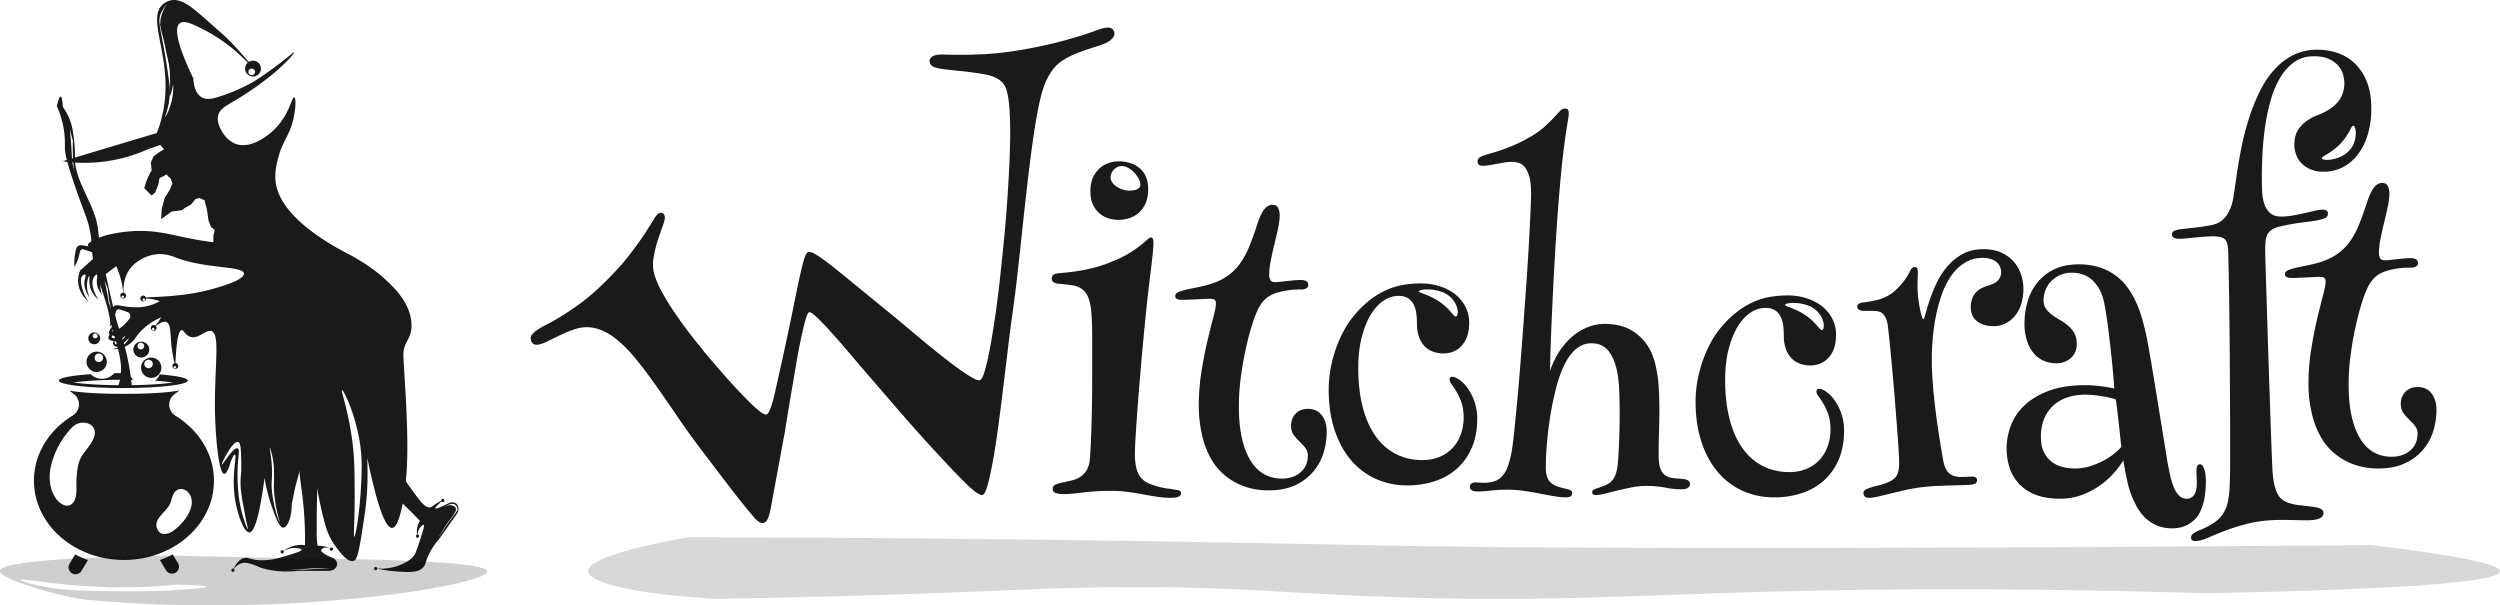 <svg id="Layer_1" data-name="Layer 1" xmlns="http://www.w3.org/2000/svg" viewBox="0 0 3147.26 762.09"><defs><style>.cls-1,.cls-2{fill:#1a1a1a;}.cls-1{opacity:0.17;}.cls-3{opacity:0.19;}</style></defs><title>Witctcraft-Logo</title><path class="cls-1" d="M2937.5,865.84c-42.18-1.3-111.05-3.18-196-4.27-465.72-6-563.9,22.5-893.35,6.4-95.8-4.68-157.26-10.5-272.48-9.9-94.09.49-146,4.86-307.81,9.9-88.75,2.77-160.62,4.18-205.32,4.93-95-5-161.73-18.94-163-34.62-1.79-21.59,120.73-42,126.15-42.9,44.63,0,111,.18,191.65.65,17.25.1,107.38.65,211.78,1.84,223.88,2.55,444.19,7.3,449.34,7.41,170.06,3.66,515,5.71,1266.53,0q162.61,19.43,161.47,33Q3304.79,858.58,2937.5,865.84Z" transform="translate(-159.22 -118.96)"/><path class="cls-2" d="M317.33,421.45c-12.15,7.13-22.47,8.44-27.85,8.71a101.9,101.9,0,0,1-15.92-.64c-9-1.17-13-3.12-16.27-.63-2.11,1.61-2.61,4.33-3.53,9.7A70.32,70.32,0,0,0,252.9,455,52.51,52.51,0,0,0,259,439.76c.66-3,1-5.84,3.09-6.83.83-.4,1.63-.36,7.92,1.75,5.36,1.79,6.26,2.25,7,3.32a7.4,7.4,0,0,1,.72,5.7l-17.52,15.71a32.28,32.28,0,0,0-2.68,13c.14,15.14,11.34,24.92,13.48,26.72a49.42,49.42,0,0,1-7.94-16c-1.19-4.21-3.86-13.68.25-17.3.89-.78,2.47-1.63,3.23-1.11,1.17.78-.11,4.37-.58,6.2-2.81,10.78,5.77,22.81,6.06,22.7a37,37,0,0,1-3.33-15c0-6.7,2.09-12.29,2.86-12.19.94.11-1.23,8.49,2.26,17.3a30.24,30.24,0,0,0,9.52,12.39c-8-11.53-10-23.44-4.93-29.58a11.84,11.84,0,0,1,4.92-3.46,24.18,24.18,0,0,0-2.08,13,24.43,24.43,0,0,0,6.4,13.67,26.6,26.6,0,0,1,1.44-23.21L305,454.47l11.34-6.59L349,436.41l-13.35-20.92Z" transform="translate(-159.22 -118.96)"/><path class="cls-2" d="M362.54,497c-12.15,7.13-22.47,8.45-27.85,8.71a102.62,102.62,0,0,1-15.92-.63c-9-1.17-13-3.12-16.28-.63-2.1,1.61-2.6,4.33-3.52,9.7a70.29,70.29,0,0,0-.86,16.43,52.51,52.51,0,0,0,6.14-15.26c.66-3,1-5.84,3.09-6.84.83-.39,1.63-.35,7.92,1.75,5.36,1.8,6.26,2.26,7,3.33a7.38,7.38,0,0,1,.72,5.69c-7.3,9.8-13.68,13.86-17.52,15.72-1.12.54-4,1.89-4.65,1.08-.89-1.05,2-5.6,4.42-8.32.62-.69,1-1,.89-1.06-.22-.29-5.45,2-8.17,6.8a14.06,14.06,0,0,0-1.75,5.68,15.08,15.08,0,0,0,6.29,2.56,15.7,15.7,0,0,0,6.08-.27c2.21-.54,3.14-1.27,3.23-1.12.2.35-4,4.43-9,4.31-1.11,0-2.27,0-2.74-.79-1.55-2.44,6.47-9.34,6-9.83s-11.7,6.12-10.27,10.8c.77,2.53,5,3.71,8.06,3.72,7.49,0,12.44-7,12.9-6.5.61.63-8.42,12-11.78,10.41a3.11,3.11,0,0,1-1.39-1.79c-.63-2,1.19-4,1-4.12s-3.55,2.26-3.11,5.06a5.06,5.06,0,0,0,3.55,3.67c6.46,1.93,15.28-10.92,16.14-10.18.38.32-1.13,2.9-2.88,4.88a20.86,20.86,0,0,1-6.63,4.75,42.82,42.82,0,0,1-10.76,3.76A33.62,33.62,0,0,0,315.3,556a34.48,34.48,0,0,0,16.39-14.65,77.87,77.87,0,0,1,14.4-13.76c18.59-13.67,38.61-15.44,48.14-15.6l-13.35-20.92Z" transform="translate(-159.22 -118.96)"/><path class="cls-2" d="M380.82,326.64" transform="translate(-159.22 -118.96)"/><path class="cls-2" d="M372.85,240.12c1.08.17,6.09-15.34,5-34-.58-10.25-2.8-18-5.66-28.12-4.37-15.44-10.33-29.69-11.14-29.46-.63.18,2.35,8.92,6.13,26.32,3.21,14.74,5,23.22,5.78,34.25C374.27,228.32,371.92,240,372.85,240.12Z" transform="translate(-159.22 -118.96)"/><circle class="cls-2" cx="293.28" cy="717.82" r="2.03"/><circle class="cls-2" cx="472.91" cy="715.79" r="2.03"/><circle class="cls-2" cx="557.43" cy="630.02" r="2.03"/><circle class="cls-2" cx="525.59" cy="675" r="2.03"/><path class="cls-2" d="M733.5,752.91c-2.33-1.81-5.83-1.92-9-.6-12.19,6.11-16.61,7.49-17.16,6.62-.91-1.43,8.68-9,8.1-9.7-.32-.38-3.28,1.45-6.4,3.38-6.1,3.79-6.53,4.64-8,5-5.54,1.37-12.23-7.19-14.95-10.74-6.24-8.15-15-20.14-25.1-36.14l-21.81,19.18c9.78,7.68,20.2,16.57,30.89,26.79,3.66,3.49,7.14,7,10.49,10.39l7.36,7.73c-.24.34-.49.7-.74,1.11-5.06,8.36-2.64,18-2.38,18s-.49-6.06,3.38-11c1.11-1.42,3-3.28,4.12-3.33l.78.87c.17,1.67-1.12,5.93-3.9,14.59-6.24,19.48-7.28,21.67-9.46,24.19-4.49,5.19-9.4,7.59-13.91,9.73a63.81,63.81,0,0,1-32.64,5.59,157.93,157.93,0,0,0,24.58,3.72c16.63,1.18,27.62,1.81,34.15-5,3.35-3.49,2.56-5.85,6.33-14.39a80.14,80.14,0,0,1,13.63-21.09l21.88-31C737.72,762,737,755.62,733.5,752.91Zm-7,20.15c-.92,1.25-2.55,3.61-5.82,8.32-5.69,8.22-9.26,13.93-9.32,13.89a164.39,164.39,0,0,1,9.07-14.64c8.8-12.91,14.38-18.08,12.46-22.21-1-2.22-3.71-3-4.32-3.19-5.7-1.68-11.57,3.95-11.58,3.94s8.55-8,14.39-5.26a6.76,6.76,0,0,1,3.63,4.57C735.79,761.93,733,764.33,726.55,773.06Z" transform="translate(-159.22 -118.96)"/><circle class="cls-2" cx="355.29" cy="694.71" r="2.03"/><circle class="cls-2" cx="417.28" cy="691.2" r="2.03"/><path class="cls-2" d="M558,785.45c-.12-15.08,0-31.09.57-48,.91-28.92,2.77-55.13,5-78.17h-29a426.48,426.48,0,0,0,2.5,62.07c1.22,10.85,2.24,15.93,3.5,27.54a439.72,439.72,0,0,1,2.57,56.42,35.32,35.32,0,0,0-27.5,7.82c3.56-2.15,9.68-5,17-4.2,1,.12,6.17.67,6.33,2.17.08.79-1.19,2.07-15.37,6.39-12.07,3.67-18.25,5.53-25.22,6.22-5.19.51-10.23,1-16.91.09-8-1.13-10.2-3.18-14.42-2.42-4,.72-9.33,3.88-14.48,15.1,1.88-2.61,6.51-8.26,13.52-9,1.85-.19,3.76,0,8.25,1.14,6.63,1.75,9.39,4,16.53,6,17.4,4.78,33.76,4.07,43.55,3h37.92c6.27.43,11.07-3.85,11.27-8.26.13-3-1.8-5.87-4.69-7.67-12.9-5.27-15.6-8.33-15.3-10.19.2-1.25,1.77-2.08,2.31-2.37,4.36-2.3,10.07,1.08,10.14.91s-3.74-2.36-9.78-3.44A37.74,37.74,0,0,0,559,806a106.2,106.2,0,0,1-1.06-12C557.81,791,557.85,788.13,558,785.45Zm17.62,49.64a176.94,176.94,0,0,0-20.45.2c-2,.16-4.5.4-8.58.61-4.34.23-6.72.23-10.15.31-10,.23-16.7.89-16.71.81s16-1.38,17.17-1.46c15.52-1.21,18.57-1.29,20.88-1.31A119.72,119.72,0,0,1,575.59,835.09Z" transform="translate(-159.22 -118.96)"/><path class="cls-2" d="M667.17,568.69a36.5,36.5,0,0,1,.61-10.09c2.51-11.23,10.53-15.9,9.4-33-1.81-27.22-24.34-47.26-37-58.57-2.53-2.24-4.77-4.09-7-5.77A241.32,241.32,0,0,0,600.09,440C580.37,429.75,509.79,393,506,345.92c-1.09-13.4,3.22-27.76,4.51-32,5.64-18.81,13.15-24.51,17.88-44.55,3.18-13.43,3.67-27.21,1.25-27.83-3-.78-5.74,19.46-21.76,37-11.25,12.33-33.94,28.66-52.44,21.36-10.84-4.28-16.82-15.32-17.57-16.74-1.79-3.43-5.65-10.8-4.06-18.42,1.92-9.25,10.58-12.73,27.27-22.88,0,0,24.34-14.81,44.82-32.39,14.15-12.13,24.37-23.81,23.7-24.55-.85-.93-18.89,16.32-49.57,35.86,0,0-16.84,10.68-42.53,19.11-12,4-18.44,4.88-24,1.76-10.14-5.69-10.72-21.05-10.78-23.74-14.14-29.55-26.8-62-17.21-69.56,5.72-4.5,17.42,1.36,30.49,8.08a207.87,207.87,0,0,1,55.11,41.46,10,10,0,0,0-1.5,13.24,10.13,10.13,0,0,0,13.43,2.7,10,10,0,1,0-10.68-16.91l-.06,0c-16.89-19.76-26.68-29.5-32.6-34.74l-9.74-8.61-14.35-12.69C400.7,128,387.94,117,374.91,119.25a23.75,23.75,0,0,0-11,5.43c-19.63,17.75,9.58,62.6,2.62,122a163.52,163.52,0,0,1-9.85,39.72L237.92,322a195.06,195.06,0,0,0,108.77-15.72l8.12-2.6,6.07-2.34,4.86,5.63L360,310.28l-7.5,5.58-3.44,7.77,1.09,9.77a83.5,83.5,0,0,0-9.3,22.38l9.2,9.33,4.54-3.74q1.81-4.77,3.64-9.53c-.42,1.66-.71,2.75-.9,3.47a46.51,46.51,0,0,0,2.25-10c.32-3.34,1.8-2.3,6.57-5.22s3.81.14,3.81.14l4,3.3,2.35,6.07L373,357.85l-6.35,10-3.79,13.81-.81,13.19,13.31-9.56,13.42-1.83,3.19-2.85,7.58-4,5.85-7.09,4.85-1.33,6.47,2.86,3.11,12.22,1.89,13.22,3.24,8.41,4.61,3.39-1.73,7.5V424c-15.24-2-28.11-4.45-38.42-6.64-18-3.84-36-8.7-61.39-7.51a173.4,173.4,0,0,0-36.13,5.56c-18.22,5.93-22.24,9.86-22,12.46.49,5.31,18.55,3.56,30.35,17.27,4.33,5,6.09,10.12,9,18.58a102,102,0,0,1,5.12,23.71,3.68,3.68,0,1,0,3.35,2.41,3.64,3.64,0,0,0-3-2.36c-.28-5-.46-20,9.5-31.83a46.43,46.43,0,0,1,11-9.28,50.57,50.57,0,0,1,19.36-7.14c12.25-1.66,22.21,2.45,25.76,3.84,37.15,14.57,85.22,10.37,86,20.28s-45.8,21.05-49.08,21.82c-35.15,8.25-68.14,7.17-74.2,8.46a3.63,3.63,0,0,0-1.48-1.94,3.68,3.68,0,1,0,1.1,5.08,3.58,3.58,0,0,0,.58-2.1c4.16.74,18,.75,21.71,8.1,3.23,6.33-2,16-10.09,26.07a3.62,3.62,0,1,0,.84.89c-.09-.13-.2-.25-.3-.37,8-6.26,11.84-5.63,13.56-4.81,4.52,2.15,4.58,10.11,5.63,24.28A171.38,171.38,0,0,0,379,576.17a3.35,3.35,0,0,0-2.31,1.8,3.8,3.8,0,0,0,0,3.6,3.68,3.68,0,1,0,3.42-5.49c1.39-33.49,4.84-41.08,7.86-41.43,2.73-.32,3.86,5.38,9.77,7.88,10.9,4.61,20.7-9.16,27.78-6.76,12.05,4.1,2.29,50.56,4.66,112.13,1,25.57,4.58,67.27,11.35,67.66,3.11.18,6.18-8.4,8.39-16.21,2.84-6.75,4.25-8.19,5-8,3.18.73-5.71,29.46,1.5,63.07,2.83,13.2,9.86,35.16,16.77,34.79,9.16-.47,15.42-43.12,18-60.82.48-3.22.83-5.91,1.06-7.81A204.89,204.89,0,0,0,501,755.41c4.37,12.67,9.71,28.21,15,27.79,5-.4,10.52-12.51,10.52-29.54l4.5-22q8.64-31.65,17.27-63.32c7.12,54.17,15.37,95.48,21.59,115.19a80.77,80.77,0,0,0,12.07,23.64c5.17,7,14.54,19.65,21.91,18.11,4.91-1,7.29-9,14.77-61.08,4.1-28.55,3.41-52.47,3-68.58,8.68,41.89,20.52,88.59,31.25,87.91,10.51-.67,16.34-46.52,17.95-66.62C674.7,668.11,668,591.9,667.17,568.69ZM473,206.66a4.18,4.18,0,0,1,5.87-.32c.25.3.51.57.77.87a4.19,4.19,0,1,1-7.54,3.5A4.12,4.12,0,0,1,473,206.66Zm-106,59.72c-.54-.17,6.45-14.63,6-35.29-.1-4.43-.95-10.22-2.63-21.78-1.84-12.59-3.65-22.87-4.88-29.66-5.26-28.87-7.7-35.92-3.24-45a46.52,46.52,0,0,1,7.74-10.76,45.43,45.43,0,0,0-5.07,8.07,46.17,46.17,0,0,0-3.38,10.32c-1.51,8.21.63,15.11,2.44,21.78,2.43,8.91,3.88,18.05,6,27,5,20.91,7.45,31.37,7.32,39.43C376.92,251.31,367.49,266.56,366.93,266.38ZM315,491.77a1.54,1.54,0,1,1-2.13-.47A1.54,1.54,0,0,1,315,491.77Zm26.57,5.34a1.54,1.54,0,1,1-.46-2.13A1.54,1.54,0,0,1,341.57,497.11Zm11.36,37.4a1.54,1.54,0,1,1-1.67-2.59,1.51,1.51,0,0,1,1.25-.17l-.22.27.28-.25a1.52,1.52,0,0,1,.36,2.74Zm27.62,45.93a1.54,1.54,0,1,1-2.13-.46,1.51,1.51,0,0,1,1.52-.06v0A1.46,1.46,0,0,1,380.55,580.44Zm90.77,204.77c-.69.2-8.41-17.61-11.4-40.31a237.37,237.37,0,0,1-1.51-36.54c.7-15.93,2.81-23.81,0-25-5.13-2.25-19,21.18-20,20.52s13.77-30.58,20.52-28.53c3.41,1,3.63,9.81,4,25,.41,16.26-1.34,17.84-.76,30.48.4,8.64,1.86,16.45,4.76,32.09S471.74,785.1,471.32,785.21Zm39.91-8.93c-.44.12-7.67-17.27-9.79-40.81-1-11.2,1.1-15.52-.12-31.48-1-13.21-2.94-21.44-2.52-21.52s4.9,13.15,5.32,27.16c.08,2.65.13,13.8,0,18.15a72.92,72.92,0,0,0,0,8.13C505.72,760,511.66,776.17,511.23,776.28Zm102.28-41.59c-1.72,31.3-6.79,60.33-8.34,59.93-1.21-.32.68-18.08.55-53.25-.1-29.81-.16-46.94-3.25-69.12-5.4-38.65-14.31-61.86-12.68-62.22,1.88-.41,17.12,30.3,22.7,67.85C615.55,698.48,614.64,714.18,613.51,734.69Z" transform="translate(-159.22 -118.96)"/><path class="cls-2" d="M360.28,590.29a20.5,20.5,0,0,1-5.7,8c9,.6,16.6,1.38,22.58,2.23-11.69,1.65-29.48,3-52.12,3.38q-.29-3.17-.71-6.76l2.62,0a20.21,20.21,0,0,1-3.12-4.06,289.16,289.16,0,0,0-7.37-37c-3.6-13.41-4.87-14.29-10-32C303,512,299.62,497,293,467c-5.13-23.08-7.39-34.76-8.12-40-2.76-19.77-1.23-25.22-9.69-45.73-9.31-22.56-21.88-42-21.58-63.67a196.73,196.73,0,0,0-1.75-27.43c-1.33-9.95-2.8-15.17-4.35-19.38a74.1,74.1,0,0,0-9.13-17.28c-.09-1.62-.81-13-2.9-13s-4.29,10.41-4.65,12.12a116.2,116.2,0,0,1,9.09,31.58c1.26,9.1.91,14.42,1,20.33.11,6.46.88,15.05,15.18,55.86,11.49,32.77,13.69,34.95,16.35,49,2.8,14.86,1.46,18.39,3.53,33.39,2.13,15.43,7.4,27.51,15.9,54.74,5.46,17.52,2.19,10.93,11.08,43.09,5.23,18.91,9.61,32.94,8.48,48.08-2.84,0-5.66,0-8.42.08a20.4,20.4,0,0,1-15.42,7.09h0A20.39,20.39,0,0,1,273.34,590c-23.95,1.64-40,4.65-40,8.11,0,4.9,32.49,8.93,73.92,9.36l0,0,.68,0c2.17,0,4.36,0,6.58,0,44.83,0,81.16-4.21,81.16-9.4C395.63,594.83,381.62,592,360.28,590.29ZM249.91,321.64c-.21-6.39-.53-13-1-19.78s-1.07-13.57-1.75-20L251,296.3c-.17,4.56-.22,9.34-.11,14.32a239,239,0,0,0,1.75,24Zm46.32,178.53q-1.07-6.78-2.48-14t-3.07-14.08l4.15,9.93q.41,4.89,1.18,10.19a162.81,162.81,0,0,0,3.42,16.92Zm13.47,99.24c-.41,1.68-.85,3.18-1.26,4.5-24.8-.21-44.2-1.67-56.66-3.43,12.75-1.81,32.78-3.3,58.44-3.45C310.05,597.82,309.9,598.61,309.7,599.41Z" transform="translate(-159.22 -118.96)"/><path class="cls-2" d="M284.15,540.88a7.47,7.47,0,1,0-2.25,10.32A7.46,7.46,0,0,0,284.15,540.88Zm-3.36,3.55a3.13,3.13,0,1,1,.95-4.33A3.12,3.12,0,0,1,280.79,544.43Z" transform="translate(-159.22 -118.96)"/><path class="cls-2" d="M341.87,550.26a10,10,0,1,0,4,13.59A10,10,0,0,0,341.87,550.26Zm-1.66,6.34a4.2,4.2,0,1,1-1.68-5.7A4.2,4.2,0,0,1,340.21,556.6Z" transform="translate(-159.22 -118.96)"/><path class="cls-2" d="M292.42,568.89a12.78,12.78,0,1,0-6,17.07A12.78,12.78,0,0,0,292.42,568.89ZM286,574.22a5.36,5.36,0,1,1,2.51-7.15A5.36,5.36,0,0,1,286,574.22Z" transform="translate(-159.22 -118.96)"/><path class="cls-2" d="M349.58,569.08a12.79,12.79,0,1,0,12.79,12.78A12.78,12.78,0,0,0,349.58,569.08Zm-3.35,13.47a5.36,5.36,0,1,1,5.36-5.36A5.36,5.36,0,0,1,346.23,582.55Z" transform="translate(-159.22 -118.96)"/><path class="cls-2" d="M253.8,816.93l-6.8,11.3a8.78,8.78,0,1,0,15.05,9L270,824A128.17,128.17,0,0,1,253.8,816.93Z" transform="translate(-159.22 -118.96)"/><path class="cls-2" d="M376.69,816.93A129.44,129.44,0,0,1,360.47,824l8,13.24a8.78,8.78,0,0,0,15.05-9Z" transform="translate(-159.22 -118.96)"/><path class="cls-2" d="M380.14,642.38A16.38,16.38,0,0,1,379.2,615c2-1.44,4-3,5.84-4.54-13.11,2.52-34.56,4.32-69.8,4.32-34.27,0-55.53-1.7-68.73-4.11,1.7,1.4,3.45,2.76,5.26,4.06a16.39,16.39,0,0,1-1,27.36c-29.49,18-48.81,48-48.81,82,0,55.12,50.73,99.79,113.3,99.79s113.31-44.67,113.31-99.79C428.55,690.32,409.41,660.42,380.14,642.38ZM278,668c-3.53,12.43-15.57,20.43-19.43,33.22-2.39,7.9-2.82,16.12-3.12,24.31-.28,7.65.94,16.38-2.5,23.49a11.47,11.47,0,0,1-6.25,6.11,10.81,10.81,0,0,1-8.12-.83c-11.22-5.52-16.23-20.34-16.78-31.95-.48-10,1.83-19.89,5.36-29.22a105.83,105.83,0,0,1,18.06-30.93c5.2-6.15,9.87-10.95,18.31-11.14,7.12-.15,13,3.44,14.63,9.27A14,14,0,0,1,278,668Zm98.32,119.88c-5,3.22-13.15,5.57-17.32-.07-10.66-14.43,10.68-24,14.93-36.11,2.05-5.85,3-13.69,9.48-16.36,4.95-2,10.42.28,13.52,4.4C409,755.83,389.1,779.63,376.32,787.85Z" transform="translate(-159.22 -118.96)"/><path class="cls-3" d="M549.31,822.1l-182-3.81c-164.68,3.1-207.68,11.33-208.11,19.56-.47,9.13,51.34,23.42,64.87,27.15a337.69,337.69,0,0,0,42.38,8.8c18.39,1.71,43.24,3.71,72.65,5.16C565.28,890.05,773.55,854,772.68,838.34,772.28,831.19,728.25,824,549.31,822.1Zm-176,40.1c-9,.48-40.63,2-90,.77-26.8-.69-40.53-1.09-56.68-3.46-23.56-3.46-43.49-9.4-41.56-10.76,2.35-1.63,34.79,4.74,76.5,7.78A742.07,742.07,0,0,0,384,854.86c16.4.52,35,1.37,35.21,2.78C419.44,859.73,378.81,861.9,373.29,862.2Z" transform="translate(-159.22 -118.96)"/><path class="cls-2" d="M989.59,387.22c1.79-.56,3.18-.45,4.19.33a5.84,5.84,0,0,1,2.07,2.95c.75,2.38.12,6.3-1.89,11.73s-4.18,11.73-6.52,18.9A150.08,150.08,0,0,0,982,443.62a47.11,47.11,0,0,0,1.29,21.86,119.25,119.25,0,0,0,10,22.42q6.69,12,15,24.29t17.16,23.94q8.86,11.63,16.71,21,2.89,4,9.62,11.89t15,17.42q8.22,9.54,17.39,19.44t17.26,18a166,166,0,0,0,14.2,12.91q6.08,4.8,8.47,4t4.93-7.27a134.6,134.6,0,0,0,5.11-17.65q2.58-11.11,5.91-26.08t7.23-32.88q6-27.75,10.44-49.77t7.75-37.46q3.34-15.46,5.92-24t5.27-9.35c1.78-.56,4.59.2,8.4,2.28s9.67,6.14,17.57,12.18S1220.93,465.29,1234,476s29.88,24.48,50.39,41.19q4.88,4,14,11.67l20.2,16.93q11.1,9.28,23.08,18.8T1364,581.69q10.4,7.56,18.21,12.14c5.22,3.07,8.72,4.31,10.51,3.75q3-.93,5.88-10.51t5.56-23q2.67-13.44,5.06-28.27t4-26.47q.67-5.12,2.3-17.75t3.47-30.22q1.85-17.61,4-39.07t3.77-43.91q1.63-22.46,2.79-44.92t1.37-42.18q.21-19.71-.89-35.25t-3.9-24.48a22.77,22.77,0,0,0-9.46-12.43q-7-4.68-17.77-6.55-16.26-2.78-28.59-4t-21-2.27a69.36,69.36,0,0,1-13.45-2.66q-4.75-1.62-6-5.5a6.24,6.24,0,0,1,.79-5.81,9.67,9.67,0,0,1,5.11-3.57q4.47-1.4,12.42-1.11t20.9.34q12.95,0,32.09-1a433.47,433.47,0,0,0,46.21-5.63q21.42-3.77,39-8.13t32.83-9.14q9.24-2.9,15.42-5.15t10-3.48q8.35-2.61,12.18-1.36a7.19,7.19,0,0,1,5,4.84,7.06,7.06,0,0,1-.66,6.26,19.79,19.79,0,0,1-4.83,5,30.38,30.38,0,0,1-7,3.83c-2.62,1-5.13,1.93-7.51,2.68q-15.51,4.86-26.16,9a103.33,103.33,0,0,0-18.15,9,48.84,48.84,0,0,0-12.62,11.48,80.33,80.33,0,0,0-9.34,16.19q-4.42,9.9-8.38,28.66t-7.41,43.25q-3.46,24.5-6.8,53.05t-6.44,57.85q-3.1,29.29-6.29,57.8t-6.7,52.85q-2.14,15.09-4.83,37.37t-5.7,47.14q-3,24.85-6.25,49.6t-6.74,44.85q-3.54,20.1-7,33.13t-6.73,14.06q-5.08,1.59-22.93-16.23t-48.77-51.69q-19.1-21.2-36.8-41.69t-33.39-38.66q-15.69-18.18-28.65-33.44t-23-26.21q-10-10.95-16.39-16.8t-8.51-5.2q-2.09.66-4.78,10.34t-5.78,24.4q-3.09,14.73-6.08,32.36t-5.76,33.9q-2.76,16.26-4.88,29.36t-3,18.62l-18.21,98.7q-1.85,8.77-3.73,12.64c-1.28,2.57-2.9,4.18-4.89,4.8q-5.07,1.59-12.9-7.75-6.2-7.21-14-16.9t-16.38-20.91q-8.6-11.22-17.76-23.25t-18-23.66q-16.21-21.45-30.21-42.11t-27-39q-13-18.36-25.14-33.22a166.74,166.74,0,0,0-24.4-24.61q-12.22-9.75-25-13.3a45.79,45.79,0,0,0-26.46.75,120.52,120.52,0,0,0-13,4.9q-6.18,2.76-11.72,5.47t-10.22,5a60.36,60.36,0,0,1-8.26,3.41q-10.14,3.17-12.48-4.28-1.3-4.17.77-7a29.28,29.28,0,0,1,5.79-5.57,102.22,102.22,0,0,1,13.28-7.77q8.49-4.29,19.33-11T891,500a266.2,266.2,0,0,0,27.31-23.61Q938.41,457,950.75,441t20-27.7q7.62-11.73,11.6-18.37T989.59,387.22Z" transform="translate(-159.22 -118.96)"/><path class="cls-2" d="M1644.77,485.83a104.91,104.91,0,0,1,13.57-3.48q8.42-1.68,16.27-3.48,15.93-3.81,26.49-10.32a65.7,65.7,0,0,0,17.84-16.05,97.46,97.46,0,0,0,12.45-22q5.16-12.47,10.32-28.39,4.5-13.92,9.09-19.64t10.21-5.72q5.16,0,7.19,3.81a21.75,21.75,0,0,1,2,10.1,79.09,79.09,0,0,1-2,15.6q-2,9.54-4.61,20.09t-4.6,20.75a94.16,94.16,0,0,0-2,17.85,13.68,13.68,0,0,0,1.46,6.39q1.47,2.81,6,2.81a56.93,56.93,0,0,0,6.51-.45q3.81-.45,8.08-.9t8.86-.9q4.61-.45,8.64-.45,9.65,0,9.65,6.06a4.7,4.7,0,0,1-2.47,4.49,14.09,14.09,0,0,1-6.73,1.35c-2.1,0-4.64.08-7.63.22s-6.21.49-9.65,1a105,105,0,0,0-10.32,2.13,49,49,0,0,0-9.65,3.6,31.09,31.09,0,0,0-10.21,7.85,50.28,50.28,0,0,0-6.4,9.65,160.86,160.86,0,0,0-8.08,21.54q-4.26,13.7-7.85,30.41t-6,35a277,277,0,0,0-2.36,35.35q0,24,4,41.18t11.22,28.39q7.18,11.22,17.06,16.49a44.51,44.51,0,0,0,21.32,5.28,40,40,0,0,0,15.26-2.59,29.91,29.91,0,0,0,10.32-6.73,25.13,25.13,0,0,0,5.84-9.2,29.83,29.83,0,0,0,1.79-10,16.06,16.06,0,0,0-3.25-10.21,73.08,73.08,0,0,0-7.29-8,58.8,58.8,0,0,1-7.3-8.31q-3.25-4.49-3.25-11.67a21.07,21.07,0,0,1,5.72-15q5.73-6.06,15.82-6.06a24.17,24.17,0,0,1,8.64,1.57,19.1,19.1,0,0,1,7.41,5.16,27.45,27.45,0,0,1,5.27,9.09,38.07,38.07,0,0,1,2,13.13,89,89,0,0,1-4,26.37,66.81,66.81,0,0,1-12.79,23.56A66,66,0,0,1,1790,729.66q-13.9,6.62-33.88,6.62-22.45,0-40.4-9.32A76.38,76.38,0,0,1,1687,701.72a106.12,106.12,0,0,1-14.14-33.55,162.3,162.3,0,0,1-4.49-38,273.22,273.22,0,0,1,3.37-43.43q3.36-21,7.4-38.15t7.41-29.62q3.36-12.45,3.36-18.07,0-4-2.24-4.93a16.69,16.69,0,0,0-6.06-.9c-1.5,0-3.56.08-6.17.22s-5.5.3-8.64.45l-9.88.45q-5.16.23-9.87.22-8.31,0-8.3-4.71C1638.71,489.12,1640.73,487.17,1644.77,485.83Z" transform="translate(-159.22 -118.96)"/><path class="cls-2" d="M2129.28,255.62c2.1,0,3.44.6,4,1.8a8,8,0,0,1,.9,3.59,52.8,52.8,0,0,1-.9,8.42q-.9,5.26-2.24,14t-3,21.66q-1.68,12.9-3.48,31.31-2.47,25.8-4.38,52.06t-3.36,51.17q-1.47,24.9-2.58,47.69t-1.91,41.85q-.8,19.08-1.23,33.66t-.68,23.12a115.94,115.94,0,0,1,9.76-21.1,89.83,89.83,0,0,1,14.93-19.07,71.38,71.38,0,0,1,20.2-13.8,59.8,59.8,0,0,1,25.36-5.28,77.71,77.71,0,0,1,17.5,2.13A56,56,0,0,1,2216,536.6a61.25,61.25,0,0,1,15.71,15.14q7.07,9.54,11.11,24.58a163.67,163.67,0,0,1,4.49,28.61q.89,14,.9,30.18,0,12.12-.45,26.94t-.45,30.07q0,10.1,1.9,15.82a18.63,18.63,0,0,0,5.39,8.64,17.69,17.69,0,0,0,8.3,3.81,73.89,73.89,0,0,0,10.66,1.13c1.5.15,3,.3,4.6.44a18.29,18.29,0,0,1,4.27.9,7.58,7.58,0,0,1,3.14,2,5.13,5.13,0,0,1,1.23,3.59,5.77,5.77,0,0,1-2.46,4.49q-2.47,2-9,2a100.78,100.78,0,0,1-19.64-2.13,123.71,123.71,0,0,0-24.12-2.13,94.71,94.71,0,0,0-17.84,1.79q-9.32,1.8-18,3.93T2180,740.37a49.42,49.42,0,0,1-11.22,1.79c-2.39,0-3.85-.41-4.37-1.23a4.37,4.37,0,0,1-.79-2.36,3.3,3.3,0,0,1,1.35-2.8,17.53,17.53,0,0,1,5.16-2.14q4.48-1.56,8-2.91a40.08,40.08,0,0,0,6.4-3.14,21,21,0,0,0,6.4-6.63q3-4.59,4.6-14.92.68-5.61,1.12-13.13t.78-15.93c.23-5.61.41-11.41.57-17.39s.22-12,.22-18q0-14.8-.45-27.94a185.2,185.2,0,0,0-1.79-21.65q-2.93-18.85-10.78-29.85t-22.44-11a27.84,27.84,0,0,0-12.45,2.7,36.25,36.25,0,0,0-9.77,7,54.89,54.89,0,0,0-7.63,9.65,86.16,86.16,0,0,0-5.83,11,153.77,153.77,0,0,0-8.53,24.69q-4,15-7,32.42t-4.6,35.46q-1.68,18.08-1.68,33.78a33.44,33.44,0,0,0,1.8,12,17.34,17.34,0,0,0,5.27,7.41,25.82,25.82,0,0,0,8.3,4.38q4.83,1.56,10.89,2.91a19.79,19.79,0,0,1,5,1.69,3.8,3.8,0,0,1,1.91,3.7q0,5.16-7.86,5.16a89.73,89.73,0,0,1-14.7-1.46q-8.64-1.46-18.4-3.36t-20-3.37a139.41,139.41,0,0,0-19.64-1.46,191.72,191.72,0,0,0-22,1.12,146.39,146.39,0,0,1-16.61,1.12q-9.64,0-9.65-6a4.69,4.69,0,0,1,1.91-3.93,8.1,8.1,0,0,1,5.05-1.46c1.34,0,2.91.08,4.71.22s3.59.23,5.38.23a45.06,45.06,0,0,0,13.92-1.91,22.31,22.31,0,0,0,10-6.62,39.54,39.54,0,0,0,7.07-12.68,113.15,113.15,0,0,0,4.94-20.08q1.35-7.86,3-24t3.7-37.59q2-21.42,4-46.68t3.93-51.39q1.9-26.15,3.7-51.61t3-47.47q1.23-22,2-38.94t.79-25.92q0-13.23-2.36-21T2078.57,329a16,16,0,0,0-8-5.16,33.77,33.77,0,0,0-8.42-1.12,53.81,53.81,0,0,0-8.75.78q-4.71.8-9.54,1.68c-3.22.6-6.36,1.17-9.42,1.69a51.88,51.88,0,0,1-8.64.78c-2.39,0-4.08-.48-5-1.46a5.31,5.31,0,0,1-1.46-3.92,5.66,5.66,0,0,1,1.79-4.49,17.57,17.57,0,0,1,5.61-2.92c3.6-1.19,7.48-2.39,11.67-3.59s8.72-2.65,13.58-4.38,10.06-3.81,15.6-6.28a190.78,190.78,0,0,0,17.95-9.31,99.92,99.92,0,0,0,18-12.68q6.95-6.4,11.67-11.45l7.74-8.3Q2125.92,255.62,2129.28,255.62Z" transform="translate(-159.22 -118.96)"/><path class="cls-2" d="M2573.63,461.62c0,1.8-.08,4.3-.22,7.52s-.23,6.55-.23,10a127.51,127.51,0,0,0,.79,13.8q.78,7.29,2,13.46t2.47,10.33q1.23,4.15,2.13,4.15c.59,0,1.46-2.17,2.58-6.51s2.77-9.8,4.94-16.38a209.14,209.14,0,0,1,8.41-21.21,97.14,97.14,0,0,1,13.24-21.21,69.83,69.83,0,0,1,19.41-16.38q11.34-6.51,26.82-6.51,14.36,0,24.13,4.94A45.73,45.73,0,0,1,2695.71,450,46.45,46.45,0,0,1,2704,466a59.54,59.54,0,0,1,2.47,16.27,62,62,0,0,1-3.15,20.76,43.09,43.09,0,0,1-8.41,14.7,36.06,36.06,0,0,1-12,8.86,33.06,33.06,0,0,1-13.69,3q-12.78,0-20.87-6.06t-8.08-17.73a30.56,30.56,0,0,1,1.69-10.77,24,24,0,0,1,4.48-7.63,24.83,24.83,0,0,1,6.74-5.27,42.61,42.61,0,0,1,8.64-3.48q9.65-2.91,13.13-7.18a15.22,15.22,0,0,0,3.47-9.88,17.75,17.75,0,0,0-1.23-6.51,15.45,15.45,0,0,0-4-5.72,20.89,20.89,0,0,0-7.18-4.15,31.67,31.67,0,0,0-10.66-1.57,41.84,41.84,0,0,0-22.44,5.95,58.26,58.26,0,0,0-16.83,15.93,93.93,93.93,0,0,0-11.9,23,194.4,194.4,0,0,0-7.63,27.27,248.62,248.62,0,0,0-4.15,28.72q-1.23,14.48-1.23,27.05,0,11.45.89,24.79t2.36,26.82q1.46,13.47,3.25,26.26t3.48,23.34q1.68,10.55,3,18.18t2,10.54q2.48,10.11,7.74,14t14,3.93q3.81,0,8-.23c2.76-.14,4.82-.22,6.17-.22q6.06,0,6.06,4.49a4.54,4.54,0,0,1-3.37,4.71q-2.68,1.13-9.54,1.35t-15.93.45q-9.09.22-19.64.67t-20.42,1.57a211.86,211.86,0,0,0-21.32,3.7q-10.32,2.35-19.07,4.49t-15.49,3.7a49.92,49.92,0,0,1-10.77,1.57c-2.84,0-4.79-.59-5.84-1.79a5.76,5.76,0,0,1-1.57-3.82,5,5,0,0,1,2.81-4.82,51.28,51.28,0,0,1,7.74-3c2.54-.75,5.57-1.53,9.09-2.36a74.82,74.82,0,0,0,12.46-4.37q7.17-3.15,10-8.42t2.81-16c0-2.25-.15-6-.45-11.34s-.71-11.63-1.24-19-1.12-15.37-1.79-24.13-1.39-17.73-2.13-26.93-1.54-18.36-2.36-27.49-1.61-17.69-2.36-25.69-1.45-15.15-2.13-21.44-1.23-11.29-1.68-15a38.82,38.82,0,0,0-2.69-10.66,16.27,16.27,0,0,0-4.27-5.95,12.26,12.26,0,0,0-5.72-2.58,42.14,42.14,0,0,0-7.07-.56H2507c-.75,0-1.68,0-2.81-.11a12.28,12.28,0,0,1-3.25-.67,6.22,6.22,0,0,1-2.58-1.69,4.2,4.2,0,0,1-1-2.92,3.81,3.81,0,0,1,2-3.59,15,15,0,0,1,4.94-1.57A141,141,0,0,0,2524.6,496a53.64,53.64,0,0,0,17.84-9,81,81,0,0,0,11.33-11.33,72,72,0,0,0,9.76-14.93c1.8-3.73,3.74-5.61,5.84-5.61,1.94,0,3.14.75,3.59,2.25A14.83,14.83,0,0,1,2573.63,461.62Z" transform="translate(-159.22 -118.96)"/><path class="cls-2" d="M2747.78,576.32a39.07,39.07,0,0,1-15.6-3.14,34.64,34.64,0,0,1-12.68-9.43A46.51,46.51,0,0,1,2711,548a70.56,70.56,0,0,1-3.14-22.22,96.06,96.06,0,0,1,3.93-27.26A69.11,69.11,0,0,1,2724,474.77a60.31,60.31,0,0,1,21.21-16.72q12.9-6.29,31.08-6.28a82.77,82.77,0,0,1,26.59,3.92,71.52,71.52,0,0,1,20.31,10.55,69.47,69.47,0,0,1,14.93,15.37,109.24,109.24,0,0,1,10.43,18.29,146.5,146.5,0,0,1,7.07,19.3q2.8,9.76,4.83,18.52,1.11,4.93,2.8,14t3.71,21q2,11.89,4.26,25.47t4.49,27.49q2.24,13.92,4.37,27t3.93,24q1.8,10.89,3,18.63t1.91,10.66q1.35,7,3,14.14a76.89,76.89,0,0,0,4.26,13.13,31.16,31.16,0,0,0,6.4,9.76,13.08,13.08,0,0,0,9.65,3.81,10.62,10.62,0,0,0,5.83-1.57A11.3,11.3,0,0,0,2922,741a21.49,21.49,0,0,0,2.13-6.06,35.26,35.26,0,0,0,.67-7q0-4.26-.22-8.64c-.15-2.91-.22-5.42-.22-7.51a17.08,17.08,0,0,1,.89-5.84,3.5,3.5,0,0,1,3.59-2.47q2.48,0,3.93,2.81a25.91,25.91,0,0,1,2.25,6.51,50.6,50.6,0,0,1,1,7.4c.14,2.47.22,4.3.22,5.5a132.14,132.14,0,0,1-1.35,17.73,66.3,66.3,0,0,1-5.61,19.07,34.3,34.3,0,0,1-13.46,15.49,39.38,39.38,0,0,1-21.77,6.06,49.23,49.23,0,0,1-18.51-3.14,47.71,47.71,0,0,1-13.24-7.86,52.53,52.53,0,0,1-9.21-10.1,74.53,74.53,0,0,1-5.94-10.1,109.66,109.66,0,0,1-9.54-26.59q-3.26-14.48-5.28-27.71a119.49,119.49,0,0,1-10.21,13.91,99.12,99.12,0,0,1-16.94,15.93,102.39,102.39,0,0,1-23.34,13,77.39,77.39,0,0,1-29.4,5.38q-18,0-30.63-5a56.63,56.63,0,0,1-20.76-13.69,53.8,53.8,0,0,1-11.89-20.2,77.76,77.76,0,0,1-3.82-24.58,81.43,81.43,0,0,1,5.16-28.05,68,68,0,0,1,16.95-25.58q11.77-11.44,30.74-18.63t46.34-7.18q6.28,0,12.23.56t10.78,1.24q4.82.66,8.3,1.34c2.32.45,4,.75,5.05.9q-1.35-19.31-3.37-38.6-.9-8.08-1.9-17.06t-2.14-18.06q-1.12-9.09-2.46-17.84T2808.15,500q-3.6-17.28-14-27.5t-26.59-10.21a35.37,35.37,0,0,0-15.37,3.15,36.49,36.49,0,0,0-11.22,8.07,32.41,32.41,0,0,0-6.85,11.11,35.53,35.53,0,0,0-2.24,12.23,18.14,18.14,0,0,0,3.14,10.89,34.24,34.24,0,0,0,7.74,7.74,100.79,100.79,0,0,0,10,6.4,62.79,62.79,0,0,1,10,7,35.33,35.33,0,0,1,7.75,9.43q3.14,5.51,3.14,13.8,0,11-7.52,17.62A26.72,26.72,0,0,1,2747.78,576.32Zm75,45.55a44.88,44.88,0,0,0-5.5-1.68c-2.62-.67-5.73-1.35-9.32-2s-7.44-1.23-11.55-1.68a112.6,112.6,0,0,0-12.23-.67,70.32,70.32,0,0,0-22.11,3.36,49.32,49.32,0,0,0-17.62,10,46.32,46.32,0,0,0-11.67,16.6,58.23,58.23,0,0,0-4.26,23q0,11.9,3.93,19.63a33.3,33.3,0,0,0,10.1,12.23,37.92,37.92,0,0,0,13.69,6.29,62.88,62.88,0,0,0,14.69,1.79,65.63,65.63,0,0,0,21.77-3.59,97.72,97.72,0,0,0,18.18-8.3,81,81,0,0,0,12.79-9.2,53.36,53.36,0,0,0,6.06-6.06q-1.58-15-2.92-27.38c-.44-3.59-.86-7.1-1.23-10.55s-.75-6.65-1.12-9.65-.71-5.53-1-7.63S2822.88,622.77,2822.74,621.87Z" transform="translate(-159.22 -118.96)"/><path class="cls-2" d="M3041.84,458.27a107,107,0,0,1,13.58-3.47q8.41-1.69,16.27-3.48,15.93-3.81,26.48-10.33A65.5,65.5,0,0,0,3116,425a97.46,97.46,0,0,0,12.45-22q5.16-12.46,10.33-28.39,4.49-13.92,9.09-19.64t10.21-5.72q5.16,0,7.18,3.81a21.73,21.73,0,0,1,2,10.1,79.09,79.09,0,0,1-2,15.6q-2,9.54-4.6,20.08t-4.6,20.76a93.34,93.34,0,0,0-2,17.84,13.57,13.57,0,0,0,1.46,6.4q1.45,2.81,5.94,2.8a56.51,56.51,0,0,0,6.51-.44c2.54-.3,5.24-.6,8.08-.9s5.8-.6,8.86-.9,5.95-.45,8.64-.45q9.66,0,9.65,6.06a4.71,4.71,0,0,1-2.46,4.49,14.16,14.16,0,0,1-6.74,1.35c-2.09,0-4.64.07-7.63.22s-6.21.49-9.65,1a102.21,102.21,0,0,0-10.32,2.13,49.9,49.9,0,0,0-9.65,3.59,31.25,31.25,0,0,0-10.21,7.86,50.28,50.28,0,0,0-6.4,9.65,160.86,160.86,0,0,0-8.08,21.54q-4.26,13.69-7.85,30.41t-5.95,35a276.82,276.82,0,0,0-2.35,35.34q0,24,4,41.19t11.22,28.38q7.17,11.24,17.05,16.5a44.5,44.5,0,0,0,21.32,5.27,40.21,40.21,0,0,0,15.26-2.58,30.19,30.19,0,0,0,10.33-6.73,25.4,25.4,0,0,0,5.83-9.2,29.64,29.64,0,0,0,1.8-10,16,16,0,0,0-3.26-10.21,73.16,73.16,0,0,0-7.29-8,58.72,58.72,0,0,1-7.3-8.3q-3.26-4.48-3.25-11.67a21.09,21.09,0,0,1,5.72-15q5.73-6.06,15.82-6.05a24.13,24.13,0,0,1,8.64,1.57,19,19,0,0,1,7.41,5.16,27.25,27.25,0,0,1,5.27,9.09,38,38,0,0,1,2,13.13,89,89,0,0,1-4,26.36A64.87,64.87,0,0,1,3187,702.1q-13.92,6.63-33.89,6.62-22.44,0-40.4-9.31A76.4,76.4,0,0,1,3084,674.16a105.92,105.92,0,0,1-14.14-33.55,162.83,162.83,0,0,1-4.49-38,273.18,273.18,0,0,1,3.37-43.42q3.36-21,7.4-38.15t7.41-29.62q3.36-12.47,3.37-18.07,0-4-2.25-4.94a16.93,16.93,0,0,0-6.06-.89q-2.23,0-6.17.22t-8.64.45l-9.87.45q-5.17.22-9.88.22-8.29,0-8.3-4.71Q3035.78,460.3,3041.84,458.27Z" transform="translate(-159.22 -118.96)"/><path class="cls-2" d="M1543.91,388a32,32,0,0,0,11.39,6,42.49,42.49,0,0,0,11.69,1.76,46.54,46.54,0,0,0,13-1.9,34,34,0,0,0,12.12-6.43,33.64,33.64,0,0,0,9.06-12q3.51-7.46,3.51-18.55,0-16.65-10.23-25.71T1567,322.09a38.59,38.59,0,0,0-11.4,1.9,32.92,32.92,0,0,0-11.39,6.28,34.48,34.48,0,0,0-8.77,11.54q-3.51,7.17-3.5,18,0,10.23,3.36,17.09A31.85,31.85,0,0,0,1543.91,388Zm24.93-59.75c13-2.82,29.22,17.72,25.42,25.73-2.54,5.36-14.61,6.32-23.07,3.12-1.64-.62-13.88-5.46-13.84-15C1557.37,335.54,1563,329.49,1568.84,328.22Z" transform="translate(-159.22 -118.96)"/><path class="cls-2" d="M1642.37,736.09q-3.81-.58-9.94-1.75a71.37,71.37,0,0,1-8.32-1.17,89.28,89.28,0,0,1-8.92-2.19c-2.92-.88-5.65-1.8-8.18-2.78a32.51,32.51,0,0,1-6.42-3.21,34.24,34.24,0,0,1-4.53-4.09,23,23,0,0,1-4-6.14,43.53,43.53,0,0,1-2.92-9.64,78,78,0,0,1-1.17-14.9q0-7,.88-21.76t2.34-34.19q1.46-19.42,3.36-42.22t4.09-46q2.19-23.24,4.53-45.29t4.67-40.17q1.45-11.4,2.48-21.48t1-14.46q0-6.72-2.93-6.72c-1.36,0-3,.93-5,2.78s-4.68,4.19-8.18,7a148.84,148.84,0,0,1-13.59,9.49,137.09,137.09,0,0,1-21.18,10.52,162.59,162.59,0,0,1-22.21,7.75q-10.51,2.77-19.43,4.23t-15.63,2.19q-6.72.74-11.1,1c-5.84.58-8.76,2.73-8.76,6.42a5.54,5.54,0,0,0,1.89,4.68,11.68,11.68,0,0,0,5.12,2q11.1.88,19,2.19a27.7,27.7,0,0,1,13,5.41q5.11,4.09,7.89,12.56t3.36,23.38q.58,9.35.58,22.64v58.14q0,15.35-.29,31.56t-.88,32.86q-.58,16.66-1.75,32.73a32.51,32.51,0,0,1-3.94,13.29,25.59,25.59,0,0,1-7.6,8.18,32.44,32.44,0,0,1-10.08,4.53q-5.55,1.47-11.39,2.63a60.85,60.85,0,0,0-9.21,2.48c-3,1.08-4.53,3-4.53,5.7a5.27,5.27,0,0,0,4.09,5.41,29.73,29.73,0,0,0,9.06,1.31q6.13,0,12.27-.58t13.15-1.47c4.68-.58,9.83-1.06,15.49-1.46s12-.58,19-.58a164.19,164.19,0,0,1,21.33,1.31c6.61.88,13,1.9,19.13,3.07s12.13,2.19,18,3.07a117.54,117.54,0,0,0,17.53,1.31q12.56,0,12.56-5.84C1646.16,737.75,1644.9,736.49,1642.37,736.09Z" transform="translate(-159.22 -118.96)"/><path class="cls-2" d="M3138.91,222a64.37,64.37,0,0,0-15.17-23.16A58.13,58.13,0,0,0,3102,185.67a78.92,78.92,0,0,0-25.4-4.12,66.58,66.58,0,0,0-30,6.59,81.2,81.2,0,0,0-23.87,18.1,117.58,117.58,0,0,0-18.47,27.4,249,249,0,0,0-13.87,34.58,342.36,342.36,0,0,0-10,39.27q-4,20.58-6.82,41.75-1.41,9.64-2.82,18.46a61.56,61.56,0,0,1-4.7,16,37,37,0,0,1-8.94,12.23q-5.64,5.06-15.52,6.7-11.53,2.11-19.87,2.94t-17.06,2a30,30,0,0,0-8.23,2,4.63,4.63,0,0,0-2.82,4.59,4.24,4.24,0,0,0,2.59,4.23,15.89,15.89,0,0,0,6.58,1.17c2,0,4.75-.15,8.12-.47s7-.66,11-1.05,8-.75,12.11-1.06,7.76-.47,11.06-.47a43.34,43.34,0,0,1,9.29.82,11.53,11.53,0,0,1,5.76,2.94,12.38,12.38,0,0,1,3.06,5.88,49.75,49.75,0,0,1,1.17,9.64q.24,10.13.59,25.52t.59,34.45q.23,19,.47,40.69t.35,43.74q.12,22.11.24,44t.11,41.39v36q0,16.23-.47,27.28a125.73,125.73,0,0,1-2.47,22.22,42.47,42.47,0,0,1-6.46,15.41,43.2,43.2,0,0,1-11.53,11,96.13,96.13,0,0,1-17.64,8.94,45,45,0,0,0-7.88,4.35,5.86,5.86,0,0,0-2.7,4.82q0,4.47,5.41,4.47,6.59,0,15.87-4.12t22.11-9.05a244.57,244.57,0,0,1,29.75-9.06q16.94-4.11,39-4.35,10.35,0,19.64.24t14.7.23q9.4,0,14.81-2.23t5.41-6.94a5.65,5.65,0,0,0-3.52-5.29,29.52,29.52,0,0,0-9.65-2.47c-3.45-.47-6.46-.86-9.05-1.18s-5-.58-7.29-.82-4.47-.55-6.59-.94a60.33,60.33,0,0,1-6.93-1.76q-10.83-3.3-15.17-12.47t-5.53-23.28q-.48-4.23-1.06-18.23t-1.29-34q-.71-20-1.53-44.33t-1.65-49.27q-.82-24.93-1.53-48.69t-1.29-42.56q-.59-18.82-.94-31t-.35-14.11a115.57,115.57,0,0,1,.59-12.35,21.62,21.62,0,0,1,2.93-9.29,17.5,17.5,0,0,1,5.53-5.05,33,33,0,0,1,9.76-3.65q9.18-2.11,16.23-3.29t12.7-1.88q5.64-.71,10-1.29c2.9-.39,5.53-.83,7.88-1.3q7.53-1.41,10.47-3.29a5.84,5.84,0,0,0,2.94-5.17c0-3.3-2.2-4.94-6.59-4.94a43.64,43.64,0,0,0-9.87,1.41q-5.9,1.41-12.82,2.94t-14.58,2.94a82.34,82.34,0,0,1-14.94,1.41q-9.17,0-14.11-4.47a26.48,26.48,0,0,1-7.29-11.64,59.19,59.19,0,0,1-2.7-16.23q-.36-9-.36-18.23,0-12.69.83-28.81t3.17-32.92a255.67,255.67,0,0,1,6.82-32.93,122.33,122.33,0,0,1,11.76-28.69,64.79,64.79,0,0,1,17.76-20.22q10.45-7.65,25-7.65,11.76,0,19.29,3.53a33.59,33.59,0,0,1,11.76,8.58,29.36,29.36,0,0,1,5.88,10.94,40,40,0,0,1,1.64,10.58q0,13.89-8.11,23.76t-25.52,16.69a59.93,59.93,0,0,0-14.7,8,43.31,43.31,0,0,0-9,9.17,27.83,27.83,0,0,0-4.47,9.88,45.77,45.77,0,0,0-1.17,10.11,35.64,35.64,0,0,0,2.47,13.29,30.57,30.57,0,0,0,7.17,10.82,34.28,34.28,0,0,0,11.52,7.29,41.91,41.91,0,0,0,15.52,2.7,52.55,52.55,0,0,0,24.23-5.64,56.17,56.17,0,0,0,19-16,77.51,77.51,0,0,0,12.46-24.93,110.47,110.47,0,0,0,4.47-32.46Q3144.55,236.12,3138.91,222ZM3121,302.67a31.56,31.56,0,0,1-13.23,12.56c-10.83,5.89-24.43,6.11-25.43,3.16s12.71-6.18,25.52-21c9.82-11.38,11.42-20.79,14.16-20.13C3125.18,278,3126.86,291.85,3121,302.67Z" transform="translate(-159.22 -118.96)"/><path class="cls-2" d="M2015.28,624.08a66.14,66.14,0,0,0-8.64-16.72,44.46,44.46,0,0,0-10.32-10.44q-5.28-3.58-8.64-3.59c-2.4,0-3.59,1.13-3.59,3.37,0,1.79.93,3.93,2.8,6.4a96.92,96.92,0,0,1,6.06,9.2,77.18,77.18,0,0,1,6.06,13.35q2.81,7.86,2.8,19.3a60.88,60.88,0,0,1-3.47,20.53,50,50,0,0,1-10,16.95,46.88,46.88,0,0,1-16.27,11.44,54.61,54.61,0,0,1-22.11,4.27q-18.84,0-33.88-7.86a70.88,70.88,0,0,1-25.47-22.78q-10.44-14.93-15.94-36.35t-5.5-48.81q0-22.44,4.49-39.5t11.67-28.5q7.19-11.45,16.16-17.17a33.52,33.52,0,0,1,18.18-5.72q7.62,0,12.23,3a20.27,20.27,0,0,1,7.07,8,34.64,34.64,0,0,1,3.25,11.23,105.48,105.48,0,0,1,.79,13,48.12,48.12,0,0,0,2.58,16.5,32.23,32.23,0,0,0,7.07,11.67,28,28,0,0,0,10.66,6.84,38.65,38.65,0,0,0,13.35,2.24,33.23,33.23,0,0,0,11.11-2,28.28,28.28,0,0,0,10.43-6.62,33.73,33.73,0,0,0,7.63-11.89q2.93-7.29,2.92-18.07a43.44,43.44,0,0,0-4.71-20.3,47.93,47.93,0,0,0-12.91-15.6,60.39,60.39,0,0,0-19.41-10.1,78.43,78.43,0,0,0-24-3.59,126.82,126.82,0,0,0-22.78,2,89.1,89.1,0,0,0-21.54,6.84,104,104,0,0,0-20.54,12.79A132.84,132.84,0,0,0,1863.12,517,112.38,112.38,0,0,0,1851,535.21a154.8,154.8,0,0,0-9.88,22.33,166,166,0,0,0-6.73,25.25,145,145,0,0,0-2.47,26.7q0,28.05,7.29,50.38t20.43,37.93a88.49,88.49,0,0,0,31.3,23.9,95.48,95.48,0,0,0,40.17,8.3,108.14,108.14,0,0,0,35-5.49A78.08,78.08,0,0,0,1994,708.35a74.46,74.46,0,0,0,18.29-26.26q6.62-15.6,6.62-35.79A64.77,64.77,0,0,0,2015.28,624.08ZM1945.61,485.5c.93-2.53,16.85-3.7,29.15,1.09a31.1,31.1,0,0,1,14.18,10.61c6.57,8.64,6.61,19.41,3.2,20.17s-6.87-10.13-23.69-20.44C1955.57,489,1944.82,487.65,1945.61,485.5Z" transform="translate(-159.22 -118.96)"/><path class="cls-2" d="M2477.13,639.15a65.75,65.75,0,0,0-8.64-16.71A43.89,43.89,0,0,0,2458.17,612q-5.28-3.59-8.64-3.59c-2.4,0-3.59,1.12-3.59,3.37q0,2.69,2.8,6.39a99.57,99.57,0,0,1,6.06,9.2,77.66,77.66,0,0,1,6.06,13.36q2.8,7.85,2.81,19.3a60.68,60.68,0,0,1-3.48,20.53,49.71,49.71,0,0,1-10,16.94A46.9,46.9,0,0,1,2433.93,709a54.76,54.76,0,0,1-22.1,4.26q-18.85,0-33.89-7.85a71,71,0,0,1-25.47-22.78q-10.44-14.93-15.94-36.36t-5.5-48.81q0-22.44,4.49-39.49t11.67-28.51q7.18-11.45,16.16-17.16a33.45,33.45,0,0,1,18.18-5.73q7.62,0,12.23,3a20.29,20.29,0,0,1,7.07,8,34.5,34.5,0,0,1,3.25,11.22,103.72,103.72,0,0,1,.79,13,48,48,0,0,0,2.58,16.49,32.14,32.14,0,0,0,7.07,11.67,28.07,28.07,0,0,0,10.66,6.85,38.89,38.89,0,0,0,13.35,2.24,33.23,33.23,0,0,0,11.11-2,28.45,28.45,0,0,0,10.44-6.62,34,34,0,0,0,7.63-11.89q2.91-7.29,2.91-18.07a43.48,43.48,0,0,0-4.71-20.31,48,48,0,0,0-12.9-15.6,60.73,60.73,0,0,0-19.42-10.09,78.13,78.13,0,0,0-24-3.6,127.74,127.74,0,0,0-22.78,2,89.27,89.27,0,0,0-21.54,6.85,103.51,103.51,0,0,0-20.54,12.79A131.84,131.84,0,0,0,2325,532.11a112.41,112.41,0,0,0-12.12,18.18,155.42,155.42,0,0,0-9.88,22.33,166.16,166.16,0,0,0-6.73,25.24,145.07,145.07,0,0,0-2.47,26.71q0,28,7.3,50.38t20.42,37.93a88.7,88.7,0,0,0,31.3,23.9,95.64,95.64,0,0,0,40.17,8.3,107.87,107.87,0,0,0,35-5.5,77.7,77.7,0,0,0,27.83-16.16,74.2,74.2,0,0,0,18.29-26.25q6.62-15.6,6.62-35.8A64.85,64.85,0,0,0,2477.13,639.15Zm-70.67-136.6c.93-2.53,16.85-3.7,29.15,1.09a31.09,31.09,0,0,1,14.18,10.62c6.57,8.63,6.61,19.41,3.2,20.16s-6.87-10.13-23.69-20.44C2416.42,506.09,2405.66,504.71,2406.46,502.55Z" transform="translate(-159.22 -118.96)"/></svg>